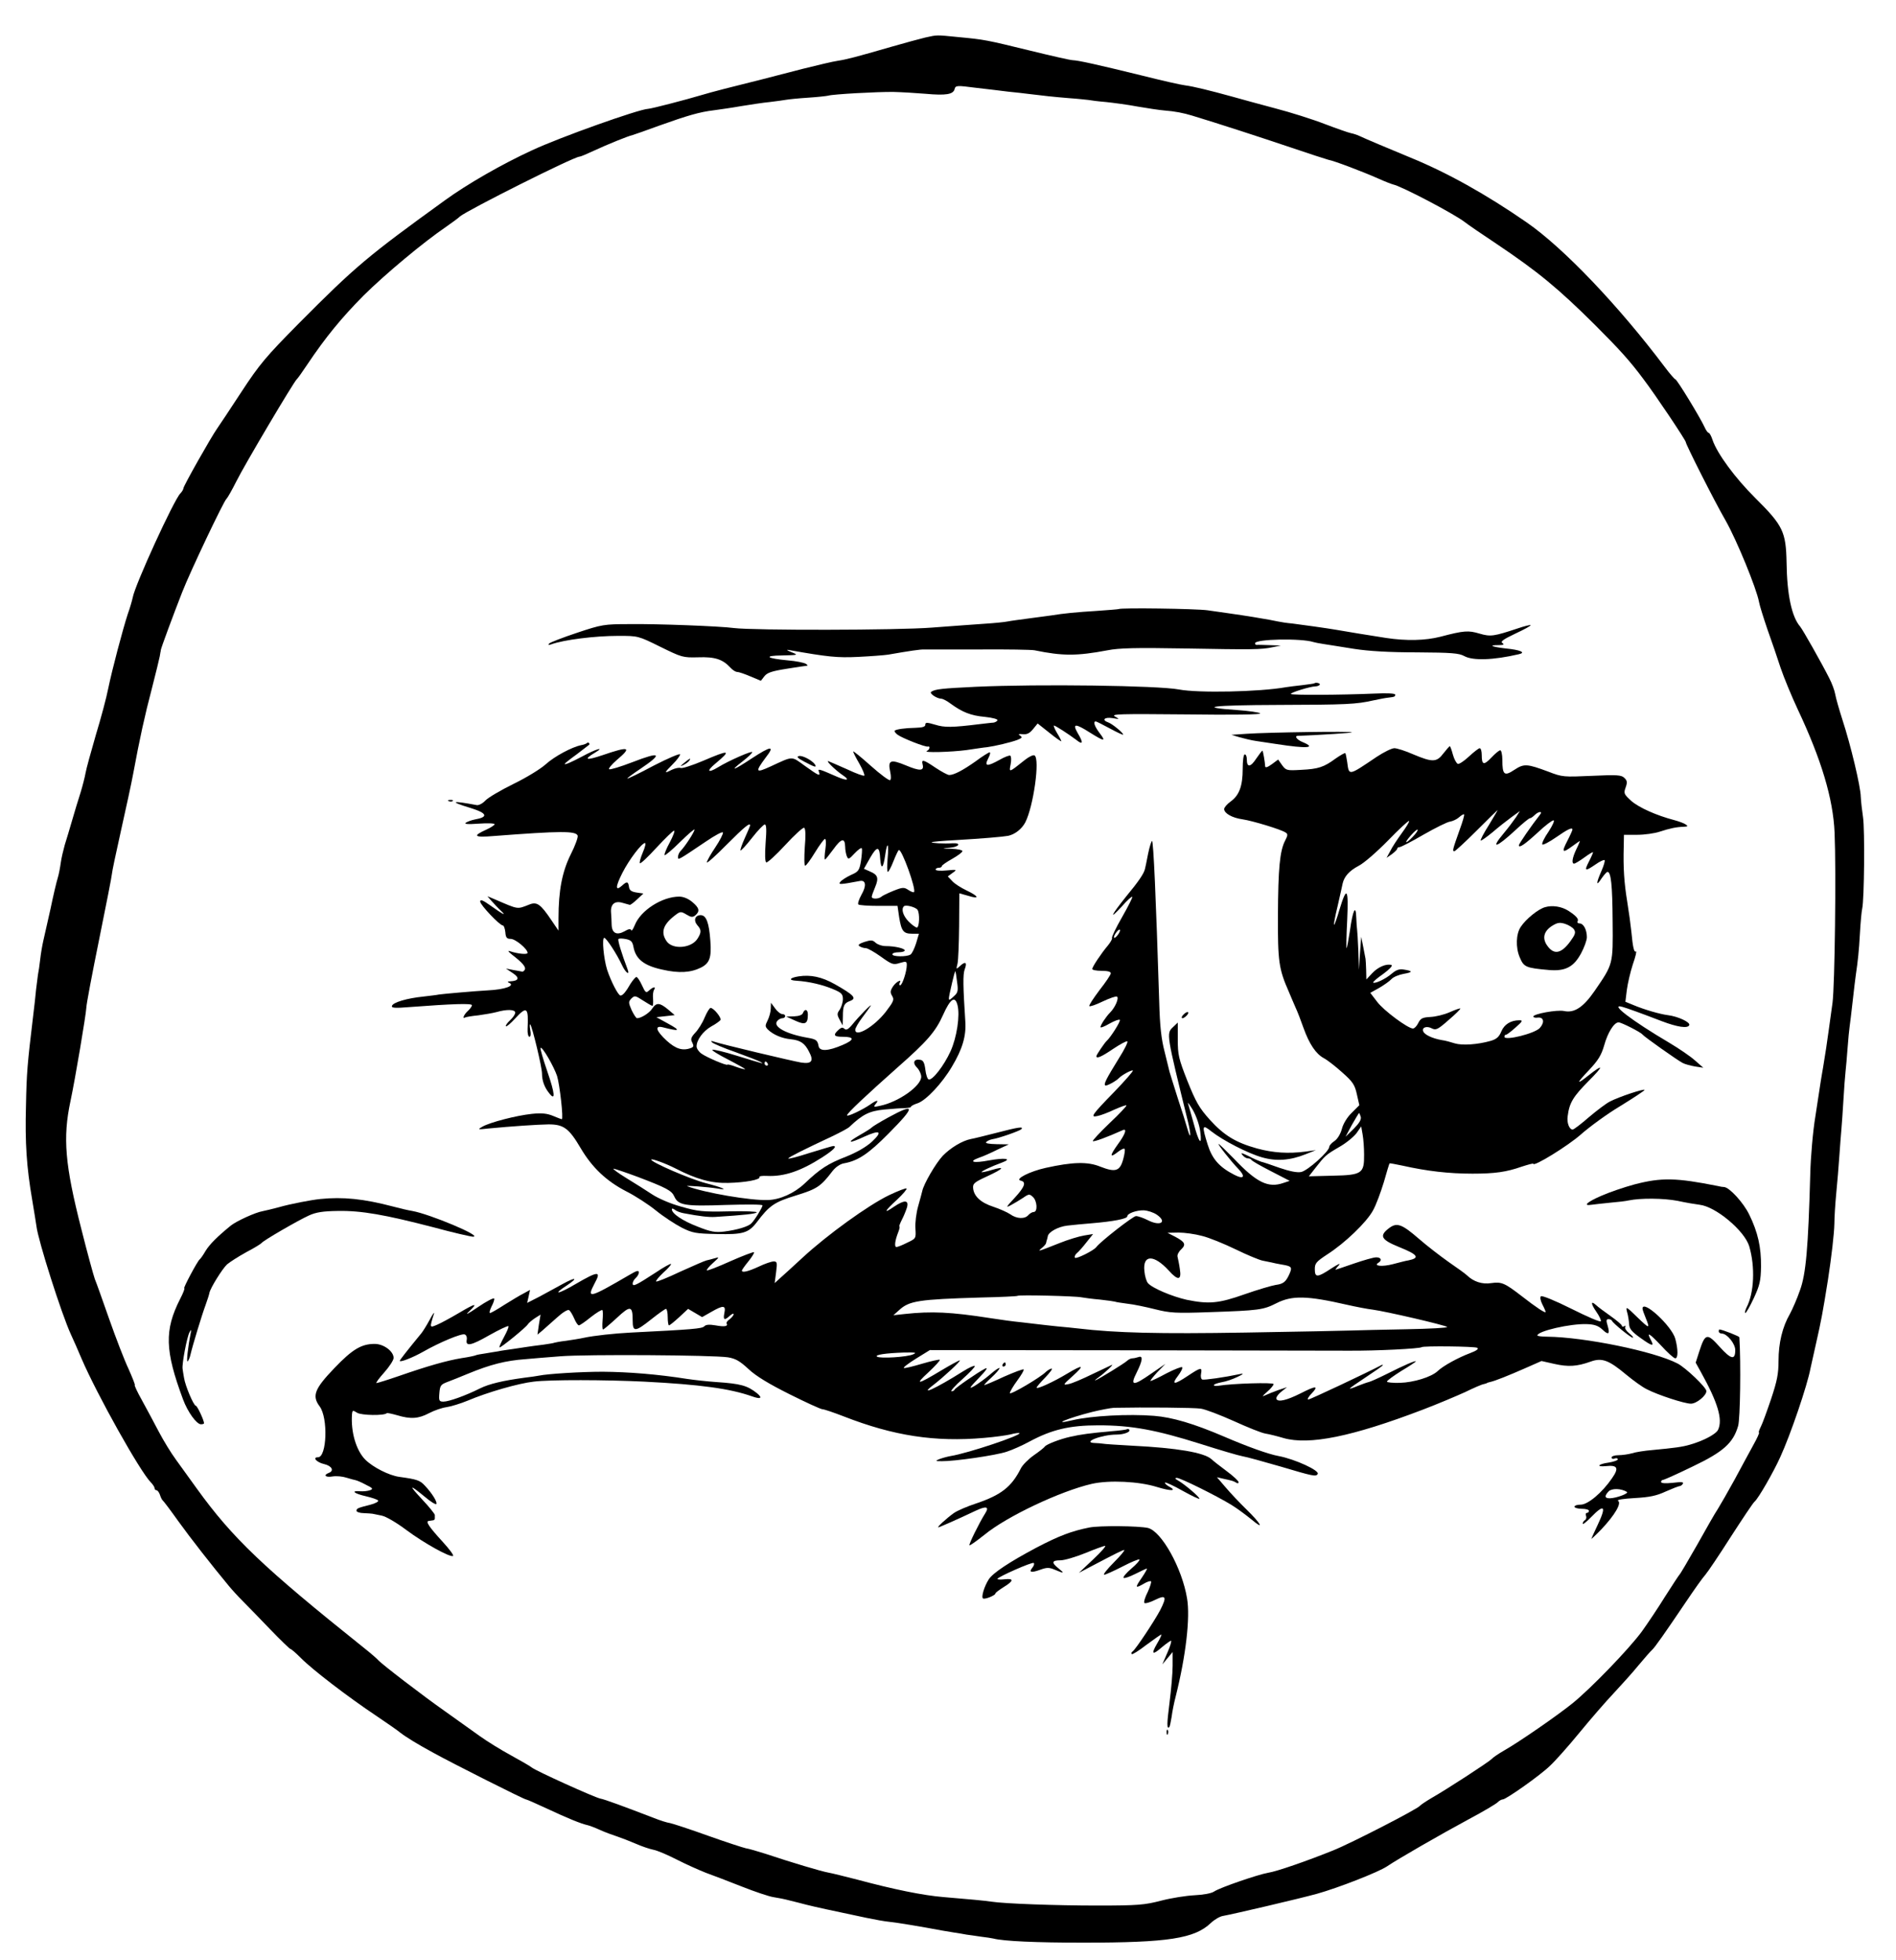 <?xml version="1.0" standalone="no"?>
<!DOCTYPE svg PUBLIC "-//W3C//DTD SVG 20010904//EN"
 "http://www.w3.org/TR/2001/REC-SVG-20010904/DTD/svg10.dtd">
<svg version="1.0" xmlns="http://www.w3.org/2000/svg"
 width="920pt" height="951pt" viewBox="0 0 920 951"
 preserveAspectRatio="xMidYMid meet">

<g transform="translate(0,951) scale(0.1,-0.1)"
fill="#000000" stroke="none">
<path d="M4490 9328 c-25 -6 -99 -26 -165 -45 -173 -50 -215 -61 -260 -68 -22
-3 -98 -21 -170 -39 -137 -36 -248 -64 -380 -97 -44 -11 -93 -25 -110 -30 -77
-23 -242 -66 -260 -67 -46 -2 -428 -138 -563 -201 -146 -67 -316 -165 -422
-242 -375 -271 -434 -320 -712 -600 -157 -159 -188 -195 -277 -331 -55 -84
-108 -164 -118 -178 -29 -41 -163 -278 -163 -289 0 -5 -7 -17 -15 -25 -31 -31
-220 -443 -231 -505 -3 -14 -13 -50 -24 -80 -25 -77 -76 -270 -95 -362 -8 -42
-35 -143 -60 -225 -24 -83 -47 -166 -50 -185 -3 -18 -14 -61 -24 -94 -11 -33
-29 -94 -41 -135 -12 -41 -28 -95 -36 -120 -7 -25 -16 -63 -19 -85 -3 -22 -9
-56 -15 -75 -6 -19 -22 -87 -35 -150 -14 -63 -30 -133 -35 -155 -5 -22 -12
-62 -15 -90 -3 -27 -8 -61 -11 -75 -2 -14 -6 -46 -9 -71 -2 -25 -9 -86 -15
-135 -27 -225 -31 -269 -34 -429 -5 -179 3 -298 30 -455 9 -52 18 -111 21
-130 8 -68 121 -424 167 -524 13 -28 36 -80 51 -116 76 -177 285 -550 337
-602 10 -10 18 -23 18 -28 0 -5 4 -10 9 -10 5 0 13 -10 17 -22 4 -13 10 -25
14 -28 4 -3 38 -48 75 -100 59 -82 163 -215 246 -315 13 -16 44 -50 69 -75 25
-25 85 -87 134 -138 49 -51 92 -92 95 -92 4 0 27 -20 52 -45 53 -54 226 -187
364 -279 55 -37 108 -74 117 -82 27 -21 85 -57 163 -99 96 -53 438 -225 447
-225 4 0 51 -21 105 -46 96 -45 162 -72 194 -79 9 -2 36 -12 60 -23 24 -11 62
-25 84 -32 21 -7 62 -23 90 -35 27 -12 65 -25 84 -29 19 -3 70 -25 115 -48 45
-23 108 -51 141 -64 33 -12 112 -42 175 -67 63 -25 132 -48 152 -51 21 -3 56
-10 78 -16 22 -5 59 -15 83 -21 39 -10 122 -28 293 -64 38 -8 88 -17 110 -19
33 -3 159 -24 254 -42 14 -2 41 -7 60 -10 19 -3 46 -7 60 -10 14 -2 45 -6 70
-10 25 -3 52 -7 60 -9 50 -13 208 -20 435 -20 415 0 542 20 621 96 17 16 44
32 60 34 46 8 371 84 454 107 104 29 298 105 340 133 53 36 260 155 399 230
68 36 130 73 138 81 8 8 19 14 25 14 16 0 182 117 229 163 25 23 90 96 144
162 54 66 129 152 165 190 36 39 91 99 120 135 30 36 60 70 66 75 13 11 62 81
166 235 39 58 80 116 93 130 12 14 68 97 124 185 57 88 108 165 115 170 18 15
91 142 124 215 51 111 132 350 147 431 3 15 16 73 29 130 22 97 31 143 56 301
17 111 30 222 31 273 0 28 4 93 9 145 5 52 12 133 15 180 3 47 8 105 10 130 2
25 7 90 10 145 3 55 8 116 10 135 2 19 7 71 10 115 3 44 8 91 10 105 2 14 9
70 15 125 6 55 13 111 15 125 10 68 15 113 20 202 3 54 8 108 11 120 10 44 13
383 4 443 -5 33 -10 78 -11 100 -1 50 -49 251 -89 373 -16 50 -32 106 -35 124
-3 18 -16 53 -29 78 -40 79 -128 234 -141 250 -41 47 -64 155 -66 310 -3 150
-17 180 -151 313 -99 98 -186 217 -208 282 -6 19 -15 35 -19 35 -4 0 -13 12
-20 28 -20 44 -134 232 -142 232 -3 0 -26 26 -50 58 -225 299 -492 579 -671
703 -198 137 -387 242 -563 314 -107 44 -225 94 -250 106 -11 5 -29 11 -40 13
-11 2 -68 22 -126 44 -59 23 -167 57 -240 76 -74 20 -168 45 -209 57 -109 30
-190 50 -230 55 -19 2 -116 24 -215 49 -208 51 -302 72 -330 73 -11 0 -103 21
-205 46 -213 52 -221 54 -349 66 -110 11 -102 11 -161 -2z m405 -263 c33 -3
74 -8 90 -10 81 -10 127 -15 200 -21 44 -3 88 -8 97 -9 9 -2 48 -7 85 -10 37
-4 106 -13 153 -22 47 -8 105 -17 130 -19 52 -4 92 -12 135 -25 110 -33 344
-109 480 -155 88 -30 169 -56 180 -59 29 -5 170 -59 240 -90 33 -15 67 -28 75
-30 40 -8 295 -142 347 -182 15 -12 85 -60 156 -107 198 -133 297 -214 477
-393 117 -117 170 -175 235 -263 58 -76 205 -296 205 -305 0 -11 139 -287 193
-380 55 -97 150 -330 162 -394 3 -18 22 -78 41 -134 20 -56 49 -140 64 -187
16 -47 53 -137 83 -201 115 -244 172 -434 179 -599 8 -186 1 -741 -10 -825 -7
-49 -15 -108 -18 -130 -5 -40 -20 -139 -28 -185 -3 -14 -7 -43 -11 -65 -3 -22
-15 -98 -26 -170 -12 -71 -23 -197 -25 -280 -10 -362 -21 -486 -50 -565 -14
-41 -37 -93 -49 -115 -36 -62 -55 -141 -55 -227 0 -63 -7 -98 -36 -185 -20
-59 -42 -120 -50 -135 -8 -16 -12 -28 -9 -28 4 0 -9 -28 -28 -62 -19 -35 -60
-110 -91 -168 -32 -58 -68 -121 -80 -140 -13 -19 -58 -98 -101 -175 -44 -77
-82 -142 -86 -145 -3 -3 -34 -50 -69 -105 -34 -55 -85 -131 -113 -170 -63 -86
-249 -278 -337 -349 -73 -59 -261 -189 -332 -229 -26 -15 -53 -33 -60 -41 -16
-16 -219 -148 -293 -190 -27 -16 -52 -33 -55 -37 -10 -15 -335 -182 -420 -216
-126 -51 -276 -103 -317 -109 -47 -8 -232 -71 -262 -91 -13 -9 -53 -16 -95
-18 -39 -2 -111 -13 -161 -26 -81 -21 -112 -24 -310 -24 -200 0 -452 9 -515
19 -23 4 -120 13 -230 22 -100 8 -242 37 -421 85 -59 15 -122 31 -140 34 -34
6 -175 48 -304 91 -38 12 -82 25 -96 27 -14 3 -97 30 -184 61 -86 31 -169 58
-183 61 -15 2 -49 13 -77 24 -145 56 -243 92 -262 95 -29 6 -314 135 -333 151
-8 7 -54 33 -101 59 -48 26 -116 68 -152 94 -36 26 -110 78 -164 117 -114 80
-313 233 -328 251 -5 6 -37 34 -70 60 -488 390 -636 531 -810 772 -33 46 -79
109 -101 140 -23 31 -61 93 -84 137 -23 44 -60 113 -82 153 -22 39 -37 72 -34
72 3 0 -11 35 -30 78 -20 42 -62 151 -94 242 -32 91 -63 179 -70 195 -6 17
-36 125 -65 241 -80 313 -91 444 -53 622 23 108 75 417 77 454 0 15 28 163 62
330 34 167 62 310 62 318 0 8 20 103 44 210 24 107 51 231 59 275 32 173 57
286 91 415 19 74 36 144 38 155 2 11 4 21 4 23 1 1 1 4 1 7 0 8 64 180 104
282 39 100 203 445 215 453 4 3 26 41 48 85 39 79 280 485 293 495 4 3 26 34
50 70 89 133 167 228 274 336 104 103 288 257 401 334 27 19 58 41 67 50 37
31 555 291 580 290 5 0 36 13 70 29 67 31 163 70 188 76 8 2 67 23 130 46 137
49 196 66 264 74 28 4 87 12 131 20 44 7 107 17 140 20 33 4 69 9 80 11 11 2
58 7 105 10 47 3 91 8 99 10 21 7 240 19 316 18 39 -1 109 -5 156 -9 99 -9
135 -3 141 23 5 18 11 18 104 6 55 -6 126 -15 159 -19z"/>
<path d="M5428 6555 c-2 -1 -50 -5 -108 -9 -98 -6 -159 -12 -220 -22 -14 -2
-61 -8 -105 -14 -44 -6 -91 -12 -105 -15 -14 -3 -63 -8 -110 -11 -47 -3 -164
-12 -260 -19 -164 -13 -864 -14 -959 -2 -65 9 -376 21 -506 19 -124 0 -135 -2
-255 -42 -69 -23 -129 -46 -135 -52 -7 -8 -4 -9 10 -4 61 22 211 41 326 41 95
0 96 0 203 -53 104 -51 109 -53 184 -51 82 3 119 -10 156 -50 11 -12 25 -21
33 -21 8 0 37 -10 65 -22 l50 -21 17 22 c13 17 36 25 106 36 50 8 95 15 100
15 6 0 3 5 -6 10 -9 5 -47 13 -85 16 -107 10 -121 23 -29 24 80 2 80 2 45 16
-24 10 -27 13 -10 10 187 -33 232 -38 334 -33 61 3 127 8 146 11 103 18 157
26 175 25 11 0 130 0 265 0 135 1 256 -1 270 -4 136 -28 205 -28 354 0 54 11
140 13 366 9 337 -6 380 -6 435 6 l40 8 -55 2 c-30 1 -58 2 -62 1 -5 0 -8 3
-8 8 0 21 225 25 283 6 7 -2 30 -7 52 -10 22 -3 87 -14 145 -23 71 -11 169
-17 305 -17 168 -1 205 -4 230 -18 41 -23 141 -20 265 9 36 8 8 21 -65 28 -67
8 -85 16 -34 16 25 0 30 3 19 10 -11 7 4 18 63 46 43 20 76 38 74 41 -3 2 -31
-5 -63 -16 -115 -38 -131 -41 -185 -25 -54 16 -75 15 -189 -15 -74 -19 -166
-21 -265 -6 -48 7 -224 36 -245 40 -34 6 -168 25 -210 30 -25 2 -56 7 -70 10
-28 7 -175 31 -235 39 -22 3 -69 10 -105 15 -57 8 -423 13 -432 6z"/>
<path d="M6378 6195 c-2 -2 -28 -5 -58 -9 -30 -3 -66 -8 -80 -10 -129 -23
-426 -29 -520 -11 -100 19 -677 27 -985 13 -163 -8 -196 -11 -216 -24 -12 -7
25 -33 49 -34 7 0 28 -11 45 -24 56 -41 98 -58 166 -64 37 -4 64 -11 61 -17
-3 -5 -12 -10 -20 -11 -8 0 -37 -4 -65 -7 -137 -17 -172 -17 -217 -3 -41 12
-48 12 -48 0 0 -10 -14 -14 -47 -15 -52 -1 -94 -7 -102 -14 -2 -3 4 -12 15
-20 22 -16 135 -61 147 -57 12 4 8 -16 -5 -21 -24 -10 117 -6 192 4 41 6 86
13 100 14 37 5 114 23 146 35 23 9 26 13 14 21 -11 7 -8 9 13 7 20 -2 33 4 50
25 l22 27 58 -46 c31 -25 57 -43 57 -40 0 2 -9 21 -21 40 -12 20 -18 36 -15
36 7 0 69 -40 109 -70 32 -26 35 -14 6 34 -27 47 -11 47 61 1 69 -43 78 -44
46 -2 -25 33 -33 57 -19 57 3 0 35 -16 70 -35 35 -19 63 -32 63 -29 0 9 -54
53 -72 59 -34 12 -19 27 20 21 36 -6 36 -6 12 8 -21 12 24 13 345 10 228 -3
366 -1 360 5 -6 5 -55 12 -110 16 -203 14 -125 24 195 25 335 1 380 3 464 22
28 6 59 12 70 13 34 4 36 5 36 15 0 6 -39 8 -102 5 -164 -7 -398 -8 -404 -2
-6 6 95 37 119 37 9 0 18 4 21 8 4 7 -19 13 -26 7z"/>
<path d="M6050 5950 l-75 -5 40 -12 c22 -6 58 -15 80 -18 22 -3 67 -10 100
-15 149 -23 195 -19 125 10 -27 11 -41 30 -22 30 124 5 258 14 262 17 6 6
-409 0 -510 -7z"/>
<path d="M2848 5905 c-3 -3 -15 -8 -27 -10 -46 -9 -131 -55 -173 -93 -24 -22
-94 -65 -156 -95 -63 -31 -124 -67 -137 -81 -13 -14 -32 -24 -42 -22 -122 23
-135 18 -33 -13 85 -26 92 -45 23 -57 -15 -3 -34 -10 -42 -15 -11 -7 7 -9 62
-5 42 3 77 2 77 -3 0 -4 -18 -16 -40 -26 -69 -31 -60 -39 36 -31 326 25 398
25 407 2 3 -7 -12 -49 -34 -92 -41 -83 -59 -174 -59 -309 l0 -60 -34 50 c-53
79 -71 92 -109 76 -59 -23 -50 -24 -164 25 l-38 16 20 -23 c11 -12 31 -34 45
-47 31 -29 11 -19 -52 26 -35 25 -48 30 -48 18 0 -16 95 -116 110 -116 5 0 10
-15 12 -32 2 -27 7 -33 26 -33 23 0 82 -49 82 -68 0 -9 -46 -5 -85 8 -13 4
-10 -1 10 -17 48 -37 67 -58 62 -71 -3 -7 -8 -11 -13 -11 -5 1 -25 5 -44 8
l-35 7 33 -22 c35 -23 30 -38 -13 -40 -11 0 -14 -3 -7 -6 36 -14 -16 -34 -103
-38 -56 -3 -217 -17 -235 -20 -8 -2 -42 -6 -76 -10 -79 -8 -147 -28 -152 -45
-4 -10 13 -12 84 -6 213 16 304 19 304 9 0 -5 -9 -18 -20 -28 -19 -17 -29 -41
-12 -31 4 2 32 7 63 10 30 4 70 11 89 16 49 14 90 13 90 -3 0 -8 -11 -24 -25
-37 -14 -13 -23 -26 -20 -29 3 -3 23 14 44 37 58 63 66 56 61 -50 -1 -21 3
-38 9 -38 6 0 8 13 4 33 -3 17 -3 30 0 27 9 -9 57 -207 57 -239 0 -34 12 -67
35 -95 31 -40 28 -2 -9 105 -21 61 -36 113 -33 115 8 8 64 -89 80 -136 13 -42
32 -210 23 -210 -2 0 -21 7 -42 16 -29 12 -55 15 -103 10 -76 -8 -203 -41
-240 -62 -25 -14 -24 -15 29 -9 116 11 237 19 292 20 73 0 99 -19 156 -116 56
-95 126 -160 221 -209 42 -21 107 -63 144 -93 37 -30 94 -67 125 -83 52 -26
68 -29 170 -31 127 -3 154 5 194 57 61 81 85 98 190 130 103 32 120 43 178
119 15 19 37 34 55 37 68 12 119 46 216 144 132 133 132 151 0 79 -42 -23 -78
-45 -81 -49 -3 -4 -30 -21 -60 -38 -66 -38 -52 -42 25 -6 76 34 89 25 37 -24
-28 -26 -73 -52 -125 -73 -90 -35 -126 -58 -204 -132 -49 -46 -119 -78 -178
-79 -83 -3 -306 35 -390 67 -14 5 103 -4 145 -11 61 -11 26 5 -56 26 -71 18
-264 101 -264 114 0 7 69 -18 118 -43 103 -53 174 -72 256 -70 84 2 159 16
151 29 -2 4 14 6 37 5 82 -4 163 23 266 89 56 36 76 56 55 56 -5 0 -56 -16
-116 -34 -59 -19 -105 -31 -102 -26 4 7 78 44 217 109 37 18 73 37 80 44 63
60 96 77 169 84 41 4 86 7 102 7 15 1 27 3 27 6 0 4 15 12 34 18 41 15 118 97
165 177 51 85 70 149 65 220 -11 169 -12 228 -3 252 13 34 4 41 -22 17 -20
-18 -20 -18 -13 10 4 16 7 99 8 186 l1 156 43 -12 c57 -18 53 -3 -8 26 -27 13
-59 33 -70 46 l-21 22 23 17 c23 16 22 17 -29 12 -30 -3 -53 -1 -53 4 0 5 7 9
15 9 8 0 15 3 15 8 0 4 23 20 50 35 28 16 50 32 50 38 0 5 -24 10 -52 11 -51
1 -51 2 -10 5 46 4 59 24 15 22 -44 -3 -107 1 -102 5 2 2 54 7 114 10 135 8
229 16 257 21 33 7 66 33 83 65 40 78 72 308 45 325 -6 4 -27 -6 -47 -22 -79
-63 -77 -62 -69 -21 4 20 3 39 -2 42 -4 2 -27 -6 -51 -20 -61 -34 -76 -33 -56
6 9 17 12 30 7 30 -4 0 -35 -19 -67 -43 -62 -44 -106 -67 -129 -67 -8 0 -37
16 -66 35 -59 40 -70 43 -63 16 8 -32 -13 -33 -82 -4 -75 31 -88 25 -75 -33 4
-19 4 -37 -1 -39 -5 -3 -47 28 -94 70 -47 42 -85 73 -85 69 0 -4 13 -30 30
-59 16 -28 27 -55 24 -58 -3 -3 -40 10 -82 30 -43 19 -84 37 -92 40 -16 5 33
-43 68 -67 38 -25 24 -30 -25 -9 -91 40 -96 41 -89 24 8 -23 -1 -19 -68 29
-68 49 -55 49 -168 -3 -72 -33 -75 -27 -23 43 47 60 28 59 -68 -4 -89 -59
-110 -65 -44 -14 26 20 47 40 47 45 0 8 -113 -41 -165 -73 -51 -31 -59 -20
-13 18 79 66 68 68 -60 13 -52 -22 -101 -38 -109 -35 -8 3 -27 -1 -44 -9 -38
-20 -37 -15 6 28 19 19 35 40 35 47 0 6 -57 -18 -127 -54 -69 -37 -127 -65
-129 -63 -2 1 26 22 62 46 113 76 101 87 -38 33 -57 -22 -107 -37 -112 -34 -5
3 12 23 37 45 75 63 61 68 -70 23 -80 -27 -94 -22 -35 13 51 31 3 17 -63 -19
-53 -28 -85 -42 -85 -36 0 2 26 23 58 46 31 24 59 45 61 47 2 1 2 5 -1 8 -2 3
-7 3 -10 0z m792 -400 c0 -2 -12 -30 -26 -61 -14 -31 -23 -58 -21 -60 2 -3 28
25 56 61 28 36 56 65 62 65 8 0 9 -27 4 -89 -4 -56 -3 -91 3 -95 5 -3 47 35
92 84 45 49 87 87 92 84 7 -4 8 -39 3 -95 -3 -49 -3 -89 2 -89 5 0 26 29 48
65 22 36 44 65 48 65 5 0 6 -22 2 -50 -4 -27 -5 -50 -2 -50 3 0 21 23 41 50
38 53 56 57 57 12 0 -15 4 -36 8 -46 7 -17 10 -16 38 14 17 18 32 29 35 24 2
-5 0 -32 -4 -60 -8 -47 -12 -53 -49 -69 -21 -10 -45 -25 -51 -33 -13 -15 -1
-14 95 4 29 5 32 -24 7 -67 -12 -22 -19 -43 -15 -47 4 -4 48 -7 98 -7 l92 0 8
-55 c11 -68 21 -80 63 -80 l33 0 -14 -47 c-8 -25 -20 -50 -27 -54 -18 -12 -88
-11 -88 1 0 6 14 10 30 10 17 0 30 4 30 9 0 10 -49 21 -93 21 -17 0 -38 7 -48
16 -15 14 -23 14 -55 4 -26 -9 -33 -15 -23 -21 8 -5 21 -9 30 -9 9 0 42 -19
73 -41 54 -39 61 -41 92 -31 31 9 34 8 34 -10 0 -31 -22 -98 -32 -98 -5 0 -6
5 -3 10 14 23 -16 8 -32 -16 -14 -22 -14 -29 -4 -46 11 -18 7 -27 -31 -77 -57
-73 -148 -126 -148 -87 0 8 15 34 33 58 18 24 37 50 42 58 9 16 -54 -47 -93
-95 -17 -20 -27 -24 -35 -16 -8 8 -16 6 -29 -6 -27 -25 -22 -33 21 -33 58 0
58 -15 -1 -40 -70 -30 -111 -32 -116 -5 -5 28 -12 33 -52 40 -105 18 -171 54
-149 81 6 8 18 14 25 14 8 0 14 5 14 10 0 6 -6 10 -14 10 -8 0 -24 12 -35 28
l-20 27 -1 -28 c0 -15 -7 -41 -15 -57 -13 -26 -13 -30 1 -45 26 -25 68 -43
111 -47 47 -5 68 -19 89 -61 24 -45 12 -60 -39 -52 -42 7 -392 90 -425 102
-11 4 -14 3 -7 -4 6 -6 57 -28 115 -48 58 -21 112 -42 120 -47 18 -11 26 -13
-118 31 -57 18 -109 30 -115 28 -6 -2 28 -23 75 -47 48 -25 85 -46 84 -47 -2
-2 -22 3 -44 11 -23 9 -42 13 -42 11 0 -8 -101 35 -126 53 -13 9 -24 25 -24
35 0 31 31 74 71 97 21 11 41 26 45 31 6 11 -33 59 -48 59 -5 0 -18 -21 -29
-47 -11 -27 -32 -60 -46 -74 -20 -22 -23 -31 -14 -47 8 -16 7 -21 -5 -26 -41
-16 -75 -5 -119 35 -52 48 -60 75 -19 65 82 -21 89 -17 29 16 l-60 33 45 5 44
5 -33 28 c-40 33 -56 34 -76 4 -14 -22 -54 -47 -74 -47 -4 0 -16 18 -26 39
-16 37 -16 41 -1 57 16 15 19 14 56 -10 22 -14 42 -26 46 -26 3 0 4 15 3 33
-2 18 0 38 5 45 10 17 -4 15 -24 -3 -15 -14 -18 -12 -35 25 -10 22 -22 40 -27
40 -4 0 -17 -15 -28 -32 -23 -40 -38 -58 -49 -58 -11 0 -46 68 -65 125 -17 55
-26 155 -14 155 10 0 62 -80 86 -132 17 -37 40 -54 27 -20 -28 74 -49 142 -44
146 3 4 20 3 36 0 25 -5 32 -12 37 -39 11 -58 51 -90 139 -109 82 -19 139 -15
189 10 41 21 51 48 45 128 -6 89 -20 126 -47 126 -28 0 -36 -26 -16 -49 20
-22 20 -35 0 -66 -30 -46 -120 -53 -149 -12 -30 43 -18 81 39 125 27 21 30 21
57 5 23 -14 30 -14 43 -4 23 20 20 36 -15 65 -19 16 -43 26 -63 26 -83 0 -188
-67 -216 -139 -8 -19 -15 -30 -17 -24 -3 8 -14 6 -32 -5 -38 -21 -61 -10 -63
30 0 18 -2 46 -3 61 -3 40 18 58 55 47 17 -5 33 -9 36 -10 3 -1 19 11 36 27
l30 28 -34 5 c-25 4 -34 11 -36 28 -4 26 -10 27 -34 5 -33 -29 -32 -5 2 62 33
65 94 145 110 145 5 0 0 -21 -11 -46 -11 -26 -17 -49 -14 -52 3 -4 40 31 81
76 42 45 80 82 85 82 5 0 -4 -25 -21 -57 -17 -31 -28 -59 -25 -62 3 -2 37 26
75 64 39 38 70 65 70 60 0 -11 -46 -82 -67 -103 -7 -7 -13 -20 -13 -29 0 -17
-3 -19 135 74 44 30 81 50 83 44 2 -6 -15 -39 -37 -72 -23 -34 -41 -66 -41
-73 0 -6 44 33 97 87 87 87 113 108 113 92z m667 -160 c-3 -36 -3 -65 1 -65 4
0 16 23 27 51 11 28 23 53 26 55 14 8 86 -192 74 -204 -2 -3 -15 2 -27 10 -21
14 -28 14 -73 -4 -27 -11 -54 -24 -59 -29 -13 -11 -46 -12 -46 0 0 5 7 25 16
46 19 45 14 61 -25 77 l-29 13 30 53 c34 59 46 58 49 -5 4 -55 15 -46 24 17
10 72 19 61 12 -15z m145 -249 c12 -17 9 -86 -3 -86 -6 0 -24 13 -40 29 -27
28 -37 60 -23 74 9 9 57 -4 66 -17z m192 -350 c6 -41 4 -52 -13 -67 -34 -32
-33 -32 -11 64 7 31 14 56 16 55 1 -2 5 -25 8 -52z m2 -112 c13 -50 -3 -157
-34 -225 -32 -70 -88 -142 -106 -136 -6 2 -13 23 -16 48 -4 32 -10 45 -24 47
-31 6 -40 -14 -17 -37 12 -12 21 -32 21 -45 0 -45 -111 -123 -200 -141 -31 -7
-33 -6 -21 9 18 21 5 20 -27 -3 -38 -26 -112 -61 -112 -52 0 10 94 98 246 233
142 125 184 173 220 254 35 78 58 95 70 48z m-921 -284 c3 -5 1 -10 -4 -10 -6
0 -11 5 -11 10 0 6 2 10 4 10 3 0 8 -4 11 -10z m-630 -550 c139 -53 164 -66
177 -95 19 -43 53 -48 248 -41 99 3 180 3 180 -2 0 -9 -38 -72 -54 -87 -15
-16 -69 -32 -132 -40 -43 -5 -64 -2 -129 24 -73 28 -125 63 -125 84 0 5 6 4
14 -2 8 -7 27 -14 43 -17 79 -15 123 -20 154 -18 142 9 194 15 201 22 4 4 -56
7 -135 5 -129 -3 -152 0 -232 23 -52 14 -111 40 -140 59 -27 18 -84 54 -125
79 -41 25 -69 46 -63 46 5 0 59 -18 118 -40z"/>
<path d="M3875 4773 c-44 -7 -50 -19 -12 -21 64 -4 131 -20 184 -43 36 -15 43
-23 43 -46 0 -16 -7 -38 -15 -51 -14 -19 -14 -25 -1 -49 l15 -28 1 45 c0 50 6
63 33 73 36 13 23 28 -72 82 -64 36 -118 47 -176 38z"/>
<path d="M3896 4595 c-3 -9 -19 -15 -43 -16 l-38 -1 44 -20 c48 -22 61 -16 61
30 0 25 -15 30 -24 7z"/>
<path d="M7004 5855 c-33 -44 -53 -44 -146 -5 -38 17 -80 30 -92 30 -13 0 -51
-19 -86 -42 -138 -93 -134 -93 -143 -25 -3 21 -7 40 -9 43 -3 2 -24 -10 -47
-26 -57 -42 -84 -51 -168 -55 -69 -4 -73 -3 -92 23 l-19 27 -31 -23 c-21 -15
-31 -18 -32 -10 -1 22 -10 72 -13 76 -2 1 -15 -16 -30 -38 -28 -43 -46 -45
-46 -4 0 13 -4 24 -10 24 -6 0 -10 -30 -10 -70 0 -84 -17 -129 -59 -159 -17
-12 -31 -29 -31 -36 0 -21 39 -43 89 -50 48 -7 187 -49 209 -64 12 -7 11 -14
-2 -39 -26 -50 -34 -136 -35 -362 -1 -224 4 -261 53 -372 9 -21 23 -55 32 -75
10 -21 27 -66 39 -100 28 -78 60 -126 99 -147 17 -9 57 -40 89 -69 51 -45 61
-60 71 -106 l12 -53 -37 -37 c-22 -21 -42 -54 -48 -79 -7 -25 -22 -49 -36 -58
-14 -9 -25 -22 -25 -28 0 -22 -104 -115 -136 -122 -20 -4 -55 3 -105 20 -41
15 -81 28 -90 30 -9 3 -36 14 -60 27 -33 16 -41 18 -30 5 7 -9 19 -16 26 -16
8 0 15 -3 17 -7 2 -5 44 -29 95 -55 l91 -47 -30 -10 c-74 -26 -130 1 -241 118
-38 39 -71 71 -74 71 -6 0 60 -84 94 -119 38 -39 30 -55 -17 -31 -74 38 -108
77 -130 147 -29 93 -27 100 18 64 56 -44 178 -107 246 -126 69 -20 136 -15
211 15 l50 20 -50 -7 c-84 -11 -157 -6 -235 15 -104 29 -160 63 -230 140 -51
57 -67 85 -108 187 -43 109 -47 128 -47 202 l0 82 -23 -22 c-33 -31 -33 -31
73 -461 16 -66 13 -91 -4 -30 -6 22 -27 89 -47 149 -19 61 -37 117 -39 125 -2
8 -13 52 -24 98 -16 61 -23 125 -26 240 -16 512 -28 782 -35 782 -3 0 -12 -28
-19 -62 -7 -35 -13 -67 -15 -73 -5 -23 -30 -60 -92 -135 -73 -91 -86 -119 -19
-46 24 28 47 48 49 45 3 -2 -20 -47 -49 -98 -30 -52 -52 -98 -49 -102 2 -4 -7
-20 -20 -36 -33 -39 -76 -104 -76 -114 0 -5 20 -9 45 -9 29 0 45 -4 45 -12 0
-7 -25 -44 -55 -82 -29 -39 -52 -73 -49 -77 2 -4 31 6 64 22 34 16 65 27 70
24 11 -7 -9 -53 -33 -77 -20 -20 -47 -61 -47 -71 0 -5 20 3 44 17 25 14 47 22
50 18 4 -8 -45 -85 -64 -102 -10 -9 -50 -68 -50 -74 0 -14 25 -3 81 35 33 22
64 39 69 37 5 -2 -13 -39 -41 -83 -61 -99 -74 -124 -66 -131 5 -5 53 21 67 36
13 14 62 41 67 36 3 -2 -37 -48 -88 -101 -113 -116 -121 -128 -82 -119 15 3
52 17 81 31 30 13 56 23 58 20 2 -2 -34 -41 -82 -86 -47 -45 -84 -85 -81 -87
4 -5 67 18 145 53 22 10 13 -19 -24 -69 -40 -56 -40 -68 0 -37 15 12 30 19 33
15 3 -3 0 -26 -7 -51 -16 -57 -37 -64 -111 -35 -61 25 -134 23 -265 -6 -77
-17 -152 -55 -121 -62 28 -6 20 -30 -30 -84 -42 -45 -44 -49 -18 -35 17 9 43
25 60 36 27 19 31 19 47 4 21 -19 24 -73 4 -73 -7 0 -19 -7 -26 -15 -17 -20
-56 -19 -88 4 -15 10 -51 26 -81 36 -62 20 -95 51 -99 90 -2 23 5 29 68 58 80
37 91 51 23 31 -25 -8 -48 -12 -50 -11 -3 4 45 27 102 48 48 18 10 23 -67 9
-74 -14 -102 -7 -48 13 19 6 59 24 89 39 l56 26 -59 1 c-39 1 -57 4 -50 11 5
5 18 11 29 13 33 5 129 39 140 48 15 15 -13 11 -120 -17 -55 -14 -111 -28
-124 -30 -41 -8 -98 -42 -136 -81 -34 -36 -93 -137 -100 -172 -2 -9 -11 -42
-20 -74 -9 -32 -15 -80 -13 -107 3 -48 3 -49 -40 -69 -23 -12 -47 -21 -52 -21
-11 0 -8 30 9 73 6 15 8 27 5 27 -2 0 3 14 12 32 9 17 20 44 25 60 10 37 -12
38 -64 3 -52 -36 -46 -22 16 35 28 26 49 51 46 54 -3 3 -42 -12 -86 -33 -101
-49 -299 -192 -418 -302 -49 -45 -100 -92 -113 -103 l-23 -21 7 53 c6 47 5 52
-12 52 -11 0 -43 -11 -72 -25 -52 -24 -82 -31 -82 -19 0 3 14 23 32 45 17 21
29 41 27 44 -3 2 -54 -17 -115 -44 -60 -27 -111 -47 -114 -44 -3 2 11 19 30
36 30 27 32 30 10 23 -14 -4 -32 -9 -42 -11 -9 -2 -66 -27 -128 -55 -61 -29
-113 -50 -116 -47 -3 3 13 22 35 43 23 20 39 39 37 42 -3 2 -36 -16 -73 -41
-97 -63 -113 -71 -113 -54 0 8 7 20 15 27 8 7 15 19 15 27 0 11 -10 9 -42 -10
-199 -116 -213 -120 -173 -44 34 62 19 62 -91 -2 -86 -51 -117 -55 -43 -7 57
38 43 42 -22 6 -30 -16 -80 -44 -112 -61 l-59 -30 7 31 7 32 -31 -17 c-18 -9
-59 -34 -93 -55 -34 -22 -65 -40 -70 -40 -5 0 -1 14 7 31 9 17 15 34 13 39 -2
5 -37 -13 -78 -41 -53 -36 -66 -42 -42 -20 43 42 30 39 -53 -10 -39 -23 -85
-48 -104 -56 -37 -16 -37 -16 -15 54 3 10 -7 -3 -21 -30 -14 -26 -32 -55 -40
-65 -73 -89 -105 -130 -105 -134 0 -9 62 15 115 45 79 45 185 89 200 83 8 -3
12 -14 10 -25 -7 -35 20 -30 109 21 48 27 90 47 93 44 3 -3 -7 -26 -21 -52
-14 -26 -25 -49 -22 -51 4 -4 128 96 138 113 4 6 19 19 34 29 l27 17 -8 -48
-7 -49 24 20 c12 11 44 39 71 63 26 24 52 40 58 36 6 -3 17 -22 25 -40 8 -19
18 -34 23 -34 5 0 31 18 58 40 28 22 53 37 56 34 3 -3 3 -26 1 -50 -2 -24 -1
-44 2 -44 4 0 33 25 67 56 66 62 77 60 77 -13 0 -57 13 -55 91 7 34 27 66 50
71 50 4 0 8 -18 8 -40 0 -22 3 -40 6 -40 4 0 26 18 50 40 l43 40 34 -20 34
-20 44 25 c59 34 72 33 64 -5 -7 -34 0 -38 27 -13 10 9 18 12 18 7 0 -5 -9
-16 -19 -24 -11 -7 -18 -17 -15 -21 8 -14 -11 -17 -54 -9 -30 5 -47 4 -55 -5
-11 -11 -55 -15 -356 -30 -79 -4 -180 -15 -226 -25 -22 -5 -62 -11 -89 -15
-27 -3 -52 -8 -55 -9 -3 -2 -28 -6 -56 -10 -27 -3 -61 -8 -75 -10 -14 -2 -47
-7 -73 -11 -27 -4 -58 -8 -70 -11 -12 -2 -39 -6 -61 -10 -22 -3 -43 -7 -47 -9
-3 -2 -34 -9 -69 -14 -72 -12 -161 -37 -305 -87 -55 -19 -104 -34 -108 -34 -5
0 12 23 37 51 25 28 46 60 46 71 0 32 -48 68 -92 68 -64 0 -108 -26 -195 -117
-97 -101 -110 -135 -72 -186 42 -56 35 -247 -8 -247 -29 0 -6 -25 30 -33 38
-9 50 -33 22 -43 -28 -11 -15 -23 19 -17 19 3 49 0 67 -6 19 -6 39 -11 44 -12
6 -1 28 -10 50 -22 35 -17 37 -21 20 -27 -11 -4 -32 -6 -47 -5 -48 4 -30 -11
27 -24 30 -7 57 -16 60 -21 3 -5 -14 -14 -37 -20 -63 -16 -68 -18 -68 -30 0
-5 16 -11 35 -11 19 -1 38 -2 43 -3 4 -1 23 -5 44 -9 21 -4 72 -34 120 -70 86
-64 209 -132 226 -126 6 2 -17 33 -50 69 -66 72 -84 99 -68 101 5 1 15 2 20 3
6 0 10 4 10 9 0 4 0 11 0 17 0 5 -28 40 -62 76 -67 72 -63 75 15 11 26 -22 50
-37 54 -34 7 8 -20 52 -55 89 -24 26 -37 31 -125 43 -49 7 -127 46 -165 84
-44 45 -70 134 -64 219 2 21 4 21 25 8 20 -13 132 -15 144 -2 2 2 25 -3 50
-10 66 -20 104 -17 155 10 25 13 62 26 84 29 21 3 68 17 104 32 97 41 247 84
320 92 81 10 349 9 535 0 275 -14 417 -34 523 -71 44 -16 54 -9 25 15 -47 37
-78 46 -198 54 -44 3 -107 10 -140 15 -145 23 -286 34 -410 35 -105 0 -267
-10 -310 -19 -11 -2 -42 -7 -70 -10 -104 -14 -172 -30 -216 -52 -70 -35 -151
-64 -177 -64 -21 0 -23 4 -20 41 3 37 7 42 38 54 19 7 64 25 100 40 109 45
183 64 280 71 30 3 107 9 170 14 127 10 738 6 812 -5 37 -6 58 -18 100 -57 36
-34 99 -72 199 -122 80 -40 152 -73 160 -73 8 0 55 -16 104 -35 241 -94 442
-125 680 -104 50 4 107 12 129 17 21 6 40 8 43 6 10 -10 -248 -97 -334 -111
-17 -3 -42 -10 -55 -15 -21 -9 -20 -10 12 -10 59 -1 262 28 315 46 28 9 77 31
110 49 108 58 194 79 335 79 161 0 279 -22 495 -90 94 -30 186 -57 204 -60 19
-3 102 -26 185 -50 158 -47 172 -50 180 -36 11 16 -110 72 -190 87 -49 9 -150
45 -266 95 -145 62 -249 93 -338 100 -124 10 -305 0 -395 -21 -109 -26 -27 9
95 40 41 10 89 19 105 20 148 3 388 1 421 -4 23 -3 95 -31 160 -60 66 -30 135
-58 154 -61 19 -3 59 -13 89 -22 124 -35 332 7 675 138 71 27 163 66 205 85
41 20 82 38 91 39 8 2 15 4 15 5 0 1 7 3 15 5 24 5 89 31 173 68 l77 34 62
-14 c67 -15 109 -13 176 11 55 20 88 8 174 -64 34 -28 78 -60 99 -70 54 -28
183 -70 214 -70 27 0 75 39 75 61 0 18 -101 114 -140 134 -113 59 -452 128
-632 130 -27 0 -48 3 -48 6 0 21 160 58 240 55 36 -1 55 -8 74 -25 31 -30 39
-25 27 17 -8 25 -7 32 4 32 7 0 15 -3 17 -8 5 -12 91 -82 101 -82 5 0 -2 9
-17 21 -14 11 -23 25 -20 31 4 7 2 8 -4 4 -7 -4 -12 -3 -12 2 0 5 -25 26 -56
48 -30 21 -62 45 -70 53 -26 23 -25 6 2 -33 14 -20 24 -41 22 -46 -2 -6 -66
22 -142 60 -82 41 -144 66 -149 61 -5 -5 -2 -21 7 -39 9 -17 16 -34 16 -37 0
-8 -46 22 -115 76 -84 65 -99 71 -149 64 -44 -7 -86 7 -118 38 -7 7 -47 36
-88 64 -41 29 -106 79 -145 113 -82 71 -106 80 -143 53 -51 -38 -42 -57 47
-93 92 -37 103 -53 44 -65 -10 -1 -43 -10 -74 -18 -53 -14 -97 -9 -70 7 19 12
12 26 -11 26 -13 0 -61 -14 -108 -30 -47 -16 -87 -30 -89 -30 -2 0 4 9 15 21
12 13 -2 7 -36 -15 -68 -45 -80 -45 -80 -3 0 28 7 36 60 71 86 55 191 156 222
213 15 26 38 89 53 138 14 49 26 90 28 91 1 1 29 -4 62 -11 120 -27 226 -39
340 -39 109 0 165 8 239 34 31 10 56 17 56 14 0 -17 169 87 232 143 42 37 128
100 192 138 63 39 115 73 116 77 0 8 -124 -33 -168 -56 -18 -9 -63 -43 -102
-76 -38 -33 -73 -60 -79 -60 -16 0 -29 33 -24 65 8 65 27 95 101 170 76 76 75
87 -2 26 -59 -47 -57 -37 5 28 44 47 59 71 73 119 17 62 48 112 70 112 14 0
108 -48 116 -59 7 -10 171 -126 195 -138 11 -6 38 -13 60 -17 l40 -6 -40 35
c-22 20 -78 58 -125 86 -183 108 -294 193 -227 174 25 -7 91 -31 190 -69 76
-29 128 -37 134 -19 5 14 -55 42 -104 48 -39 5 -115 27 -167 49 l-39 16 7 57
c4 31 17 87 29 124 13 37 20 66 15 63 -9 -6 -15 21 -22 96 -3 30 -12 96 -20
145 -15 92 -20 165 -17 268 l1 57 65 0 c35 0 84 7 108 15 49 16 81 23 117 24
20 1 22 3 10 11 -8 6 -33 15 -55 21 -88 23 -172 61 -209 93 -36 33 -38 37 -28
65 9 25 8 34 -6 47 -14 14 -34 16 -158 10 -136 -6 -143 -6 -210 20 -105 39
-119 40 -166 9 -48 -32 -58 -25 -58 48 0 26 -5 47 -10 47 -6 0 -25 -16 -43
-35 -37 -39 -47 -37 -47 12 0 18 -4 33 -10 33 -5 0 -28 -18 -52 -40 -23 -22
-48 -38 -54 -36 -7 3 -18 23 -24 45 -6 23 -13 41 -15 41 -2 0 -16 -16 -31 -35z
m221 -347 c-25 -39 -43 -74 -40 -76 2 -2 28 16 57 40 29 25 71 58 93 74 l40
29 -19 -30 c-11 -16 -37 -51 -58 -76 -69 -82 -39 -74 57 15 33 31 64 56 68 56
5 0 15 7 23 15 19 19 41 21 27 3 -41 -52 -103 -142 -103 -149 0 -16 31 6 95
65 33 31 66 56 73 56 7 0 -4 -24 -24 -55 -21 -30 -34 -58 -30 -62 3 -4 34 12
67 35 56 39 79 50 79 37 0 -3 -11 -28 -25 -55 -29 -56 -24 -61 25 -25 19 14
35 25 36 25 1 0 -6 -18 -17 -40 -20 -42 -24 -70 -11 -70 5 0 28 14 50 30 23
17 42 28 42 25 0 -3 -9 -24 -20 -45 -24 -47 -19 -49 32 -14 21 15 41 24 44 21
3 -3 -4 -27 -15 -52 -27 -61 -27 -79 0 -37 12 17 25 32 29 32 17 0 24 -63 25
-240 2 -210 3 -206 -87 -337 -55 -80 -99 -109 -149 -98 -33 7 -149 -14 -149
-27 0 -4 10 -7 22 -5 29 3 34 -23 10 -50 -23 -27 -172 -64 -172 -43 0 6 3 10
8 10 4 0 25 16 46 35 34 30 37 35 18 35 -41 0 -73 -20 -87 -54 -11 -27 -24
-38 -52 -46 -63 -18 -138 -23 -174 -12 -19 6 -47 14 -64 16 -45 8 -83 26 -89
42 -8 20 18 28 43 14 19 -9 29 -4 81 42 33 28 58 53 56 55 -2 2 -25 -6 -52
-18 -27 -12 -69 -22 -94 -23 -38 -2 -47 -7 -58 -29 -7 -15 -19 -27 -26 -27
-24 0 -142 87 -174 130 l-33 43 43 24 c24 14 51 33 60 43 9 10 36 21 58 25 46
8 47 14 2 21 -22 4 -38 -2 -59 -20 -30 -26 -82 -50 -90 -43 -2 3 20 22 49 42
30 22 47 40 40 43 -24 8 -65 -9 -94 -40 l-28 -30 -1 46 c-1 25 -2 49 -3 54 -1
4 -6 30 -11 57 l-10 50 -6 -80 -5 -80 -3 93 c-2 50 -5 97 -6 102 -1 6 -3 31
-4 58 -2 67 -17 37 -31 -65 -7 -46 -14 -83 -16 -83 -2 0 -1 61 3 137 7 155 -2
167 -38 48 -12 -42 -24 -74 -26 -72 -2 2 6 44 18 93 11 49 22 97 24 108 8 34
32 61 77 85 25 12 89 68 143 123 53 55 99 97 102 95 3 -3 -13 -29 -35 -59 -21
-29 -47 -68 -56 -87 l-18 -33 26 18 c14 11 26 22 26 27 0 4 5 7 11 7 6 0 59
27 117 61 58 33 116 62 129 63 12 2 32 11 43 21 11 10 22 16 24 14 3 -2 -7
-36 -21 -74 -34 -96 -37 -105 -26 -105 4 0 53 45 108 100 55 55 101 100 102
100 1 0 -18 -32 -42 -72z m-370 -58 c-37 -39 -44 -32 -8 8 15 17 29 29 32 27
2 -3 -8 -19 -24 -35z m-1427 -470 c-7 -11 -16 -20 -20 -20 -5 0 -3 9 4 20 7
11 16 20 20 20 5 0 3 -9 -4 -20z m396 -960 c10 -75 -7 -55 -32 40 -11 41 -24
84 -27 95 -4 11 6 -2 23 -30 17 -30 32 -73 36 -105z m779 71 c3 -13 -8 -31
-34 -57 l-40 -39 31 58 c18 31 33 57 35 57 1 0 5 -9 8 -19z m16 -182 c1 -92
-10 -100 -151 -103 l-117 -3 32 41 c47 60 50 63 115 101 34 19 71 50 84 67
l23 33 7 -40 c4 -22 7 -65 7 -96z m-1006 -292 c52 -36 18 -58 -43 -27 -22 11
-47 20 -58 20 -14 0 -173 -124 -192 -150 -12 -17 -99 -60 -104 -52 -3 6 1 15
9 22 9 7 30 31 47 53 l32 40 -43 -7 c-24 -4 -78 -20 -120 -37 -106 -42 -109
-43 -86 -24 11 9 21 20 21 25 1 6 3 12 4 15 1 3 3 10 4 16 2 21 50 48 96 53
25 3 77 8 115 11 108 9 175 22 175 34 0 14 45 30 80 29 19 -1 47 -10 63 -21z
m219 -103 c34 -8 107 -38 163 -65 57 -28 116 -52 131 -55 16 -3 36 -7 44 -9 8
-2 30 -7 49 -10 48 -8 52 -12 39 -43 -18 -41 -30 -51 -68 -56 -19 -3 -87 -23
-150 -45 -127 -45 -174 -49 -282 -27 -71 16 -168 57 -188 81 -7 8 -15 34 -17
58 -9 81 46 82 119 2 44 -49 62 -47 53 8 -3 23 -9 50 -11 59 -3 9 5 25 17 36
25 24 20 36 -29 62 l-37 19 54 1 c29 0 80 -7 113 -16z m-585 -298 c12 -2 53
-8 90 -11 37 -4 70 -9 73 -10 3 -2 30 -6 60 -10 30 -3 91 -16 135 -27 72 -18
99 -20 265 -14 238 8 260 11 323 43 76 39 150 37 342 -7 44 -10 101 -21 127
-24 61 -8 351 -75 360 -84 4 -4 -86 -9 -200 -11 -114 -2 -232 -5 -262 -6 -30
-1 -262 -6 -515 -10 -421 -7 -630 -2 -815 20 -19 2 -64 7 -100 10 -36 4 -76 8
-90 10 -14 2 -52 6 -85 10 -33 3 -100 12 -150 20 -192 30 -285 34 -415 20
l-55 -6 28 25 c49 45 94 52 396 61 96 2 176 6 178 8 5 6 283 -1 310 -7z m1921
-245 c9 -5 -3 -14 -35 -26 -56 -21 -130 -61 -157 -87 -31 -29 -116 -55 -183
-57 -35 -1 -63 2 -63 6 0 5 32 28 70 52 39 23 70 44 70 46 0 6 -58 -19 -139
-60 -40 -20 -80 -38 -89 -40 -9 -2 -34 -11 -54 -19 -21 -9 -38 -15 -38 -12 0
2 36 27 80 56 44 29 80 54 80 57 0 2 -3 2 -7 0 -68 -36 -346 -167 -355 -167
-6 0 1 14 17 30 36 38 20 38 -54 0 -68 -34 -108 -43 -117 -28 -4 6 6 22 22 35
l29 23 -42 -14 c-23 -8 -52 -20 -65 -26 -16 -8 -13 -3 10 17 18 15 32 33 32
38 0 9 -201 3 -267 -8 -13 -2 -23 -1 -23 3 0 4 17 10 38 14 20 3 55 15 77 26
28 13 32 18 14 14 -81 -17 -175 -30 -185 -27 -6 2 -9 15 -6 29 6 32 -1 31 -64
-11 -67 -45 -82 -44 -48 0 15 20 24 38 20 42 -3 3 -37 -10 -76 -30 -38 -21
-73 -37 -77 -37 -4 0 11 19 32 42 l40 41 -67 -46 c-90 -63 -106 -62 -73 3 29
58 33 85 9 76 -9 -3 -22 -6 -29 -6 -8 0 -20 -6 -27 -13 -13 -12 -133 -86 -153
-94 -5 -2 1 4 15 14 33 24 77 66 65 61 -5 -2 -48 -23 -95 -45 -47 -23 -98 -45
-115 -48 -29 -6 -28 -4 20 39 60 54 51 58 -26 12 -66 -40 -149 -78 -149 -68 0
3 19 26 42 49 23 24 37 43 31 43 -6 0 -18 -7 -27 -15 -27 -28 -176 -115 -176
-104 0 6 16 34 36 61 20 27 34 51 31 54 -2 3 -45 -13 -95 -35 -49 -23 -92 -41
-96 -41 -3 0 12 16 34 36 22 20 40 41 40 46 0 5 -20 -8 -44 -29 -24 -21 -59
-46 -77 -57 -30 -17 -28 -12 21 39 36 37 46 53 30 45 -37 -19 -144 -93 -148
-102 -2 -5 -9 -8 -15 -8 -7 0 17 27 53 59 36 32 63 61 60 64 -3 3 -28 -8 -55
-25 -138 -87 -221 -124 -143 -65 49 38 134 117 125 117 -4 0 -45 -22 -90 -49
-116 -70 -131 -72 -62 -9 33 31 58 58 55 61 -3 2 -41 -6 -85 -19 -44 -13 -84
-23 -89 -21 -5 2 21 22 58 45 l68 42 941 -1 c518 -1 1010 -2 1092 -2 135 -1
345 10 353 17 7 7 259 4 270 -3z m-2738 -32 c-29 -13 -159 -21 -174 -11 -14 9
42 17 129 20 58 1 66 0 45 -9z"/>
<path d="M7498 5109 c-34 -9 -94 -58 -119 -96 -23 -34 -25 -100 -5 -147 20
-48 29 -52 141 -62 80 -7 121 14 157 81 15 28 28 63 28 78 0 36 -16 67 -36 67
-8 0 -12 5 -9 10 7 11 -7 27 -46 52 -32 20 -76 27 -111 17z m140 -109 c9 -14
5 -25 -19 -58 -45 -61 -81 -66 -114 -16 -22 34 -13 67 26 92 26 16 37 18 63
10 18 -6 38 -18 44 -28z"/>
<path d="M4865 2890 c-3 -5 -1 -10 4 -10 6 0 11 5 11 10 0 6 -2 10 -4 10 -3 0
-8 -4 -11 -10z"/>
<path d="M3877 5842 c-14 -3 -7 -10 27 -28 49 -26 60 -29 51 -14 -12 20 -61
46 -78 42z"/>
<path d="M3320 5809 c-22 -18 -22 -19 -3 -10 12 6 25 16 28 21 9 15 3 12 -25
-11z"/>
<path d="M2178 5623 c7 -3 16 -2 19 1 4 3 -2 6 -13 5 -11 0 -14 -3 -6 -6z"/>
<path d="M5740 4585 c-7 -8 -8 -15 -2 -15 5 0 15 7 22 15 7 8 8 15 2 15 -5 0
-15 -7 -22 -15z"/>
<path d="M7932 3764 c-52 -14 -125 -39 -163 -56 -69 -30 -90 -50 -46 -43 12 2
53 6 90 10 37 3 78 8 90 11 58 12 169 11 237 -2 41 -9 90 -17 107 -19 79 -9
219 -127 241 -202 29 -99 24 -225 -13 -296 -7 -15 -10 -27 -6 -27 4 0 23 33
41 72 29 62 34 85 35 153 1 94 -15 166 -57 252 -28 58 -96 132 -122 134 -6 0
-20 2 -31 5 -201 40 -272 42 -403 8z"/>
<path d="M1555 3693 c-48 -5 -146 -24 -202 -40 -29 -8 -64 -16 -78 -19 -36 -6
-127 -48 -155 -70 -66 -54 -102 -90 -122 -122 -12 -21 -25 -39 -29 -42 -11 -8
-81 -140 -75 -140 4 0 -5 -23 -20 -52 -77 -152 -74 -250 14 -487 23 -62 66
-121 87 -121 8 0 15 2 15 5 0 14 -33 85 -40 85 -10 0 -51 96 -57 135 -3 16 -6
36 -7 44 -4 23 22 159 34 178 9 15 9 14 5 -7 -13 -65 -21 -139 -15 -135 4 3
11 17 14 32 11 47 56 195 74 243 9 25 17 50 18 57 4 23 63 118 86 139 13 11
55 38 93 59 39 20 72 41 75 45 7 11 176 109 229 133 35 16 69 21 141 22 113 2
227 -18 462 -79 96 -26 183 -46 194 -46 47 2 -211 110 -296 125 -19 3 -62 13
-95 22 -141 37 -241 47 -350 36z"/>
<path d="M7895 3145 c5 -16 9 -43 10 -59 1 -23 13 -37 55 -67 57 -41 68 -43
51 -11 -23 43 -9 35 48 -25 32 -35 63 -63 70 -63 14 0 14 43 0 95 -17 62 -159
193 -159 146 0 -5 7 -25 15 -44 23 -56 19 -55 -41 3 -53 52 -56 53 -49 25z"/>
<path d="M8340 3050 c0 -5 7 -10 15 -10 25 0 65 -49 65 -80 0 -50 -20 -46 -76
16 -61 68 -70 66 -99 -24 l-17 -53 26 -47 c81 -146 106 -228 83 -278 -9 -21
-70 -54 -137 -73 -37 -11 -76 -16 -182 -26 -37 -3 -82 -10 -100 -16 -18 -5
-48 -9 -65 -9 -18 0 -33 -5 -33 -11 0 -6 7 -9 15 -5 8 3 15 1 15 -4 0 -5 -20
-12 -45 -16 -51 -7 -62 -22 -12 -17 56 6 64 -9 29 -59 -48 -70 -117 -128 -152
-128 -16 0 -30 -4 -30 -10 0 -5 16 -10 35 -10 19 0 35 -4 35 -10 0 -5 -4 -10
-10 -10 -5 0 -7 -6 -4 -14 3 -8 1 -17 -5 -21 -6 -3 -11 -11 -11 -17 0 -6 18 8
40 31 65 67 76 55 33 -36 -15 -32 -29 -62 -31 -68 -3 -5 19 15 49 46 65 69 99
127 80 138 -7 5 29 10 81 13 72 4 106 11 151 32 32 14 62 26 67 26 5 0 12 5
16 12 5 8 -8 9 -49 4 -36 -4 -57 -2 -57 4 0 5 4 10 9 10 5 0 70 29 144 65 149
71 197 114 221 197 10 34 14 303 6 430 0 5 -84 38 -97 38 -2 0 -3 -4 -3 -10z
m-446 -778 c12 -7 -50 -30 -81 -31 -27 -1 -29 11 -7 34 16 15 60 14 88 -3z"/>
<path d="M5469 2576 c-2 -2 -38 -7 -79 -10 -99 -9 -146 -15 -198 -27 -49 -11
-114 -36 -122 -47 -3 -5 -27 -24 -53 -42 -27 -19 -56 -48 -64 -65 -45 -89 -95
-128 -216 -169 -43 -14 -92 -35 -109 -47 -36 -26 -83 -69 -75 -69 5 0 96 40
180 80 53 25 69 21 47 -13 -29 -46 -80 -150 -76 -154 2 -3 35 21 73 51 108 89
369 212 521 247 85 19 228 12 315 -15 72 -22 102 -20 56 4 -11 7 -18 14 -16
17 3 3 42 -15 86 -40 45 -25 81 -42 81 -38 0 9 -73 71 -105 89 -14 8 -15 11
-5 12 18 0 195 -88 265 -131 28 -17 72 -50 99 -72 64 -54 45 -19 -29 53 -31
30 -75 77 -98 104 l-42 49 30 -7 c46 -10 49 -11 63 -19 6 -5 12 -4 12 2 0 6
-26 30 -57 53 -32 24 -66 50 -75 59 -37 32 -165 54 -383 65 -71 4 -137 8 -145
10 -8 1 -25 3 -37 3 -67 2 32 41 105 41 37 0 71 14 61 24 -3 4 -8 4 -10 2z"/>
<path d="M5285 2099 c-85 -17 -146 -40 -255 -97 -130 -69 -212 -123 -232 -154
-22 -34 -38 -87 -28 -93 9 -6 60 15 60 24 0 4 18 17 40 31 49 30 51 43 5 38
-19 -2 -35 -2 -35 2 1 9 170 84 176 77 4 -4 1 -13 -6 -22 -19 -23 -8 -27 37
-11 33 12 44 12 72 0 45 -19 48 -18 17 7 -35 28 -33 39 10 39 19 0 73 16 120
35 46 19 90 35 96 35 7 0 -19 -29 -57 -65 l-70 -66 53 28 c137 72 158 82 167
83 5 0 -17 -27 -50 -60 -33 -33 -54 -60 -47 -60 6 0 46 18 89 40 42 22 79 37
82 34 3 -3 -14 -23 -39 -44 -25 -21 -42 -42 -38 -45 3 -4 29 5 57 19 28 14 53
26 56 26 3 0 -8 -20 -25 -45 -34 -49 -32 -53 11 -28 15 9 31 14 34 11 3 -3 -4
-26 -16 -52 -13 -25 -20 -49 -16 -53 4 -4 28 3 52 15 53 26 58 16 25 -49 -26
-50 -120 -192 -134 -201 -6 -4 -8 -10 -4 -13 3 -3 35 17 71 45 37 27 69 50 72
50 3 0 -6 -20 -21 -45 -30 -52 -22 -57 26 -15 19 16 38 29 42 30 4 0 -3 -26
-17 -57 l-25 -58 25 30 25 30 0 -66 c0 -36 -7 -116 -15 -179 -13 -102 -14
-132 -1 -119 2 2 7 24 11 49 3 25 12 70 20 100 49 195 71 382 55 475 -24 147
-124 326 -190 342 -46 10 -234 12 -285 2z"/>
<path d="M5661 1104 c0 -11 3 -14 6 -6 3 7 2 16 -1 19 -3 4 -6 -2 -5 -13z"/>
</g>
</svg>
